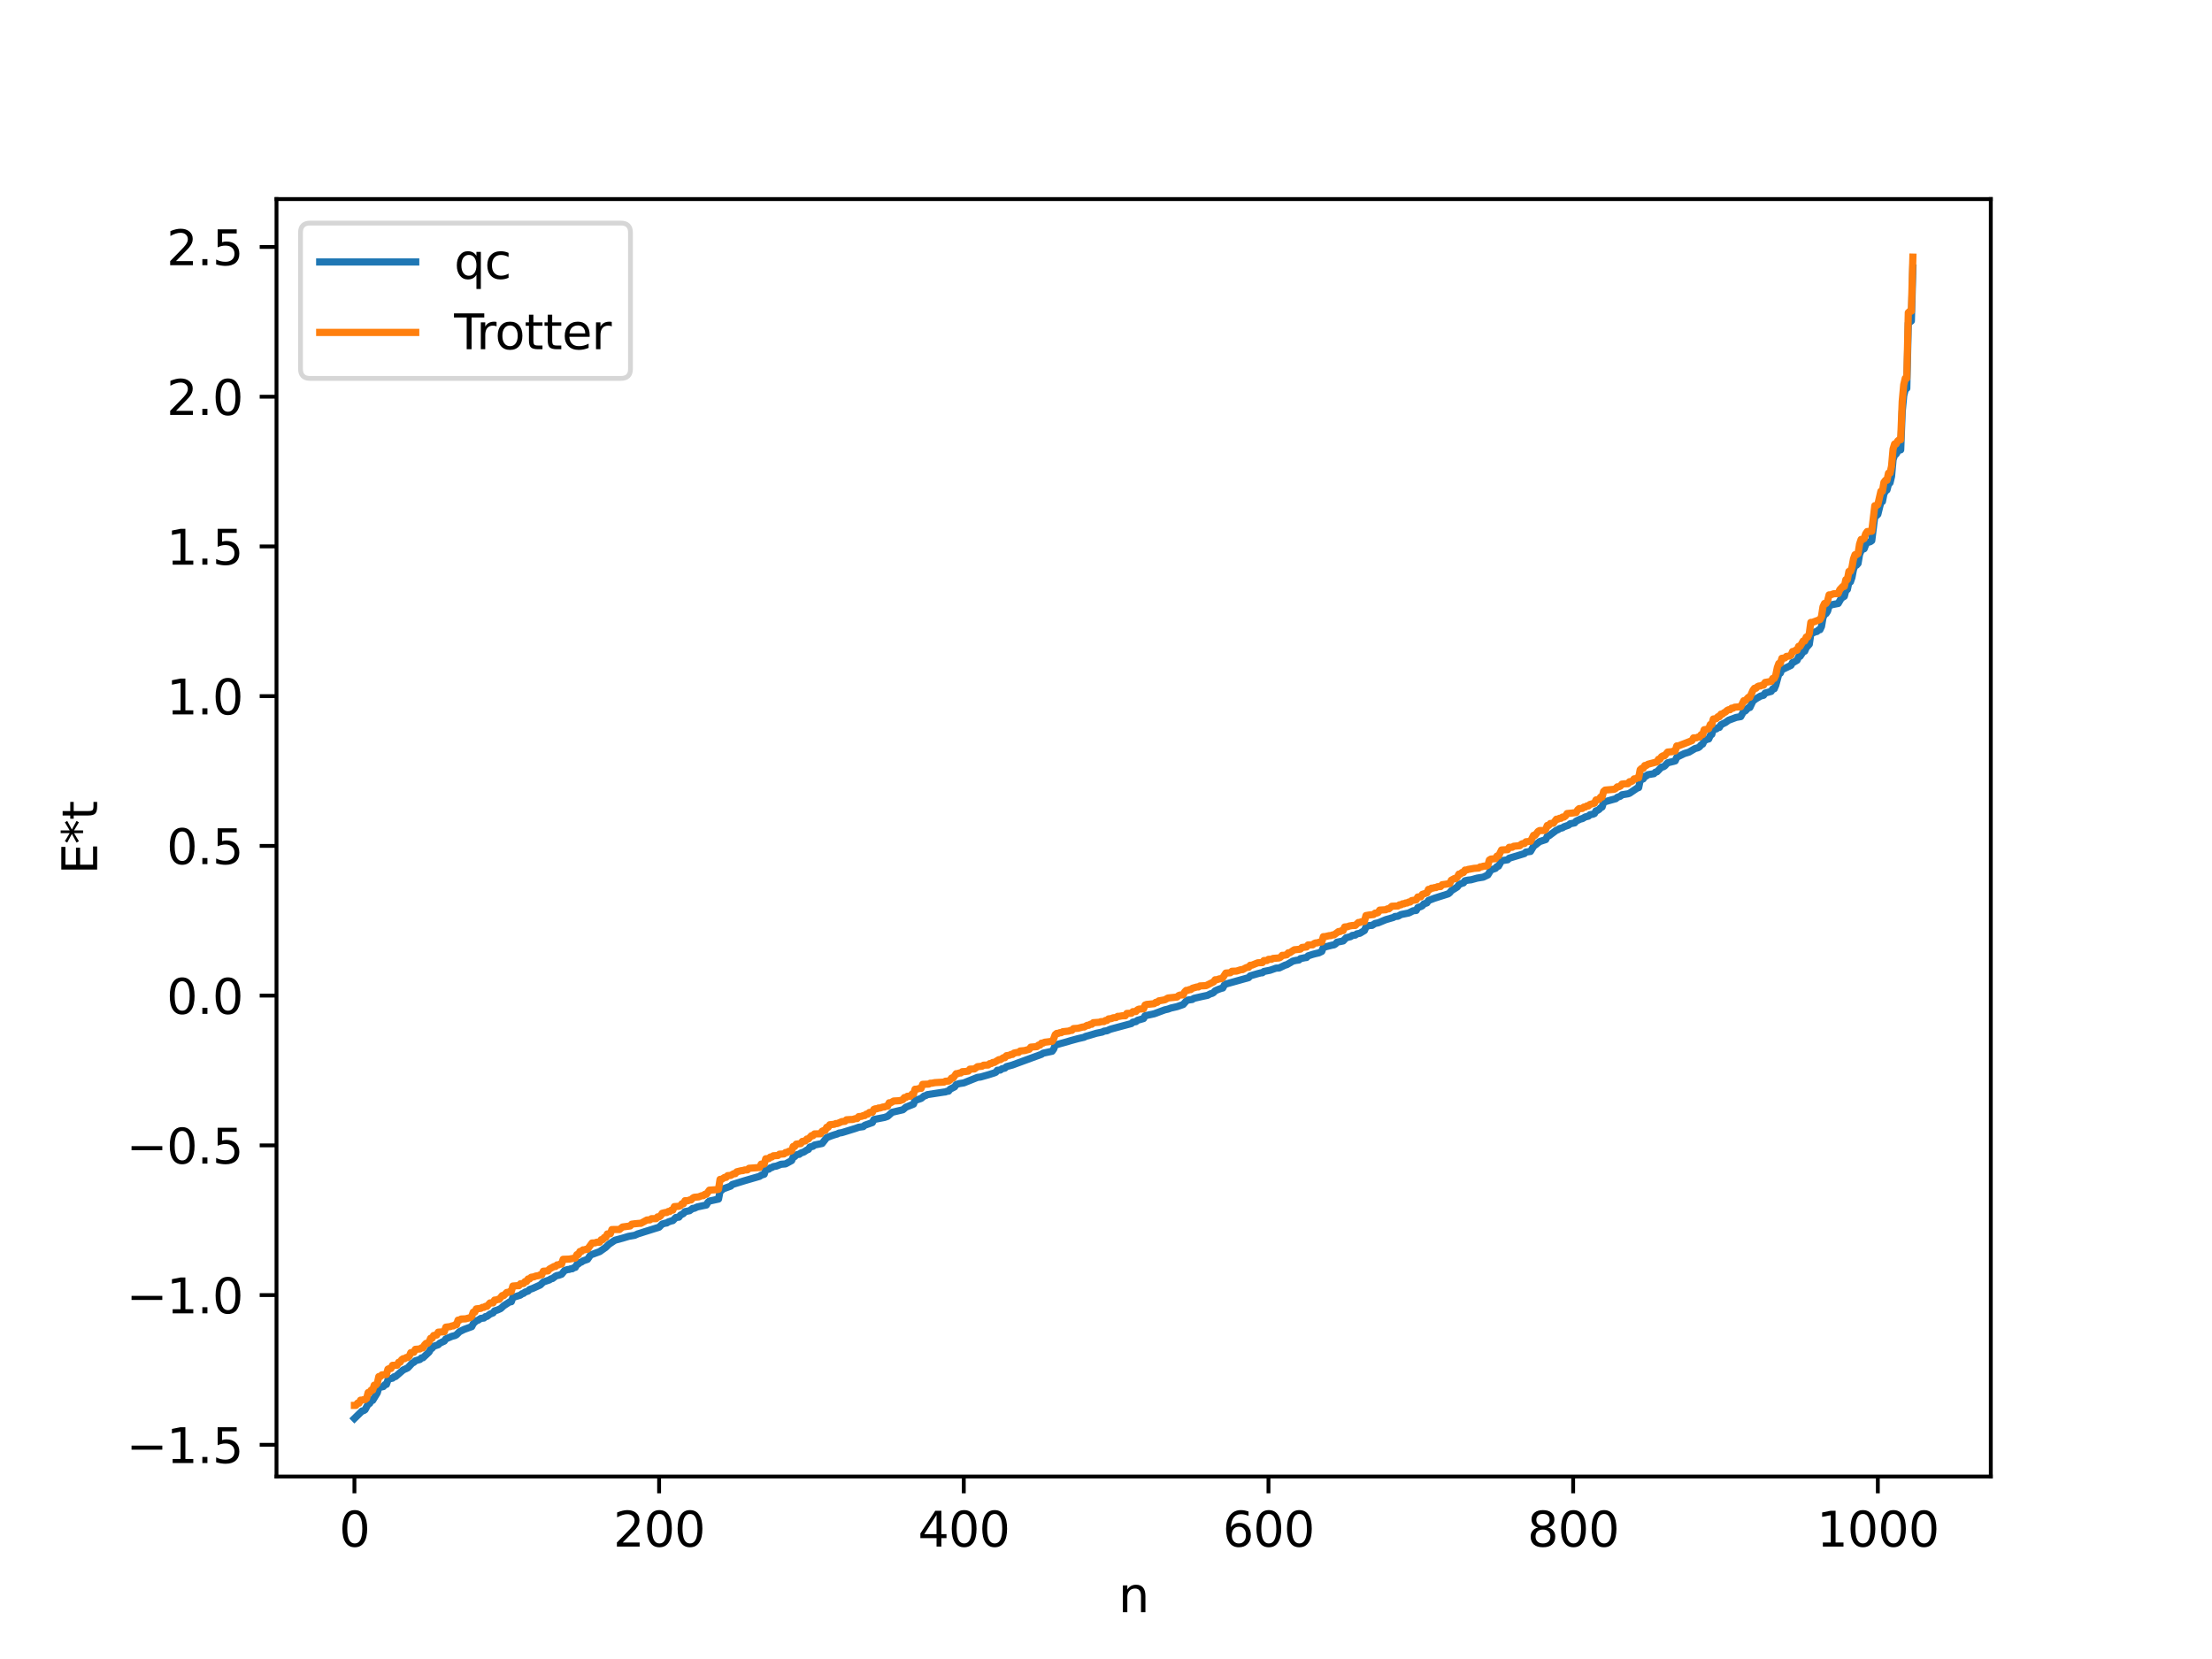 <?xml version="1.0" encoding="utf-8" standalone="no"?>
<!DOCTYPE svg PUBLIC "-//W3C//DTD SVG 1.1//EN"
  "http://www.w3.org/Graphics/SVG/1.1/DTD/svg11.dtd">
<svg xmlns:xlink="http://www.w3.org/1999/xlink" width="460.8pt" height="345.6pt" viewBox="0 0 460.8 345.6" xmlns="http://www.w3.org/2000/svg" version="1.1">
 <defs>
  <style type="text/css">*{stroke-linejoin: round; stroke-linecap: butt}</style>
 </defs>
 <g id="figure_1">
  <g id="patch_1">
   <path d="M 0 345.6 
L 460.8 345.6 
L 460.8 0 
L 0 0 
z
" style="fill: #ffffff"/>
  </g>
  <g id="axes_1">
   <g id="patch_2">
    <path d="M 57.6 307.584 
L 414.72 307.584 
L 414.72 41.472 
L 57.6 41.472 
z
" style="fill: #ffffff"/>
   </g>
   <g id="matplotlib.axis_1">
    <g id="xtick_1">
     <g id="line2d_1">
      <defs>
       <path id="m5a723e5653" d="M 0 0 
L 0 3.5 
" style="stroke: #000000; stroke-width: 0.8"/>
      </defs>
      <g>
       <use xlink:href="#m5a723e5653" x="73.833" y="307.584" style="stroke: #000000; stroke-width: 0.8"/>
      </g>
     </g>
     <g id="text_1">
      <!-- 0 -->
      <g transform="translate(70.651 322.182) scale(0.1 -0.1)">
       <defs>
        <path id="DejaVuSans-30" d="M 2034 4250 
Q 1547 4250 1301 3770 
Q 1056 3291 1056 2328 
Q 1056 1369 1301 889 
Q 1547 409 2034 409 
Q 2525 409 2770 889 
Q 3016 1369 3016 2328 
Q 3016 3291 2770 3770 
Q 2525 4250 2034 4250 
z
M 2034 4750 
Q 2819 4750 3233 4129 
Q 3647 3509 3647 2328 
Q 3647 1150 3233 529 
Q 2819 -91 2034 -91 
Q 1250 -91 836 529 
Q 422 1150 422 2328 
Q 422 3509 836 4129 
Q 1250 4750 2034 4750 
z
" transform="scale(0.016)"/>
       </defs>
       <use xlink:href="#DejaVuSans-30"/>
      </g>
     </g>
    </g>
    <g id="xtick_2">
     <g id="line2d_2">
      <g>
       <use xlink:href="#m5a723e5653" x="137.304" y="307.584" style="stroke: #000000; stroke-width: 0.8"/>
      </g>
     </g>
     <g id="text_2">
      <!-- 200 -->
      <g transform="translate(127.76 322.182) scale(0.1 -0.1)">
       <defs>
        <path id="DejaVuSans-32" d="M 1228 531 
L 3431 531 
L 3431 0 
L 469 0 
L 469 531 
Q 828 903 1448 1529 
Q 2069 2156 2228 2338 
Q 2531 2678 2651 2914 
Q 2772 3150 2772 3378 
Q 2772 3750 2511 3984 
Q 2250 4219 1831 4219 
Q 1534 4219 1204 4116 
Q 875 4013 500 3803 
L 500 4441 
Q 881 4594 1212 4672 
Q 1544 4750 1819 4750 
Q 2544 4750 2975 4387 
Q 3406 4025 3406 3419 
Q 3406 3131 3298 2873 
Q 3191 2616 2906 2266 
Q 2828 2175 2409 1742 
Q 1991 1309 1228 531 
z
" transform="scale(0.016)"/>
       </defs>
       <use xlink:href="#DejaVuSans-32"/>
       <use xlink:href="#DejaVuSans-30" x="63.623"/>
       <use xlink:href="#DejaVuSans-30" x="127.246"/>
      </g>
     </g>
    </g>
    <g id="xtick_3">
     <g id="line2d_3">
      <g>
       <use xlink:href="#m5a723e5653" x="200.775" y="307.584" style="stroke: #000000; stroke-width: 0.8"/>
      </g>
     </g>
     <g id="text_3">
      <!-- 400 -->
      <g transform="translate(191.231 322.182) scale(0.1 -0.1)">
       <defs>
        <path id="DejaVuSans-34" d="M 2419 4116 
L 825 1625 
L 2419 1625 
L 2419 4116 
z
M 2253 4666 
L 3047 4666 
L 3047 1625 
L 3713 1625 
L 3713 1100 
L 3047 1100 
L 3047 0 
L 2419 0 
L 2419 1100 
L 313 1100 
L 313 1709 
L 2253 4666 
z
" transform="scale(0.016)"/>
       </defs>
       <use xlink:href="#DejaVuSans-34"/>
       <use xlink:href="#DejaVuSans-30" x="63.623"/>
       <use xlink:href="#DejaVuSans-30" x="127.246"/>
      </g>
     </g>
    </g>
    <g id="xtick_4">
     <g id="line2d_4">
      <g>
       <use xlink:href="#m5a723e5653" x="264.246" y="307.584" style="stroke: #000000; stroke-width: 0.8"/>
      </g>
     </g>
     <g id="text_4">
      <!-- 600 -->
      <g transform="translate(254.702 322.182) scale(0.1 -0.1)">
       <defs>
        <path id="DejaVuSans-36" d="M 2113 2584 
Q 1688 2584 1439 2293 
Q 1191 2003 1191 1497 
Q 1191 994 1439 701 
Q 1688 409 2113 409 
Q 2538 409 2786 701 
Q 3034 994 3034 1497 
Q 3034 2003 2786 2293 
Q 2538 2584 2113 2584 
z
M 3366 4563 
L 3366 3988 
Q 3128 4100 2886 4159 
Q 2644 4219 2406 4219 
Q 1781 4219 1451 3797 
Q 1122 3375 1075 2522 
Q 1259 2794 1537 2939 
Q 1816 3084 2150 3084 
Q 2853 3084 3261 2657 
Q 3669 2231 3669 1497 
Q 3669 778 3244 343 
Q 2819 -91 2113 -91 
Q 1303 -91 875 529 
Q 447 1150 447 2328 
Q 447 3434 972 4092 
Q 1497 4750 2381 4750 
Q 2619 4750 2861 4703 
Q 3103 4656 3366 4563 
z
" transform="scale(0.016)"/>
       </defs>
       <use xlink:href="#DejaVuSans-36"/>
       <use xlink:href="#DejaVuSans-30" x="63.623"/>
       <use xlink:href="#DejaVuSans-30" x="127.246"/>
      </g>
     </g>
    </g>
    <g id="xtick_5">
     <g id="line2d_5">
      <g>
       <use xlink:href="#m5a723e5653" x="327.717" y="307.584" style="stroke: #000000; stroke-width: 0.8"/>
      </g>
     </g>
     <g id="text_5">
      <!-- 800 -->
      <g transform="translate(318.173 322.182) scale(0.1 -0.1)">
       <defs>
        <path id="DejaVuSans-38" d="M 2034 2216 
Q 1584 2216 1326 1975 
Q 1069 1734 1069 1313 
Q 1069 891 1326 650 
Q 1584 409 2034 409 
Q 2484 409 2743 651 
Q 3003 894 3003 1313 
Q 3003 1734 2745 1975 
Q 2488 2216 2034 2216 
z
M 1403 2484 
Q 997 2584 770 2862 
Q 544 3141 544 3541 
Q 544 4100 942 4425 
Q 1341 4750 2034 4750 
Q 2731 4750 3128 4425 
Q 3525 4100 3525 3541 
Q 3525 3141 3298 2862 
Q 3072 2584 2669 2484 
Q 3125 2378 3379 2068 
Q 3634 1759 3634 1313 
Q 3634 634 3220 271 
Q 2806 -91 2034 -91 
Q 1263 -91 848 271 
Q 434 634 434 1313 
Q 434 1759 690 2068 
Q 947 2378 1403 2484 
z
M 1172 3481 
Q 1172 3119 1398 2916 
Q 1625 2713 2034 2713 
Q 2441 2713 2670 2916 
Q 2900 3119 2900 3481 
Q 2900 3844 2670 4047 
Q 2441 4250 2034 4250 
Q 1625 4250 1398 4047 
Q 1172 3844 1172 3481 
z
" transform="scale(0.016)"/>
       </defs>
       <use xlink:href="#DejaVuSans-38"/>
       <use xlink:href="#DejaVuSans-30" x="63.623"/>
       <use xlink:href="#DejaVuSans-30" x="127.246"/>
      </g>
     </g>
    </g>
    <g id="xtick_6">
     <g id="line2d_6">
      <g>
       <use xlink:href="#m5a723e5653" x="391.188" y="307.584" style="stroke: #000000; stroke-width: 0.8"/>
      </g>
     </g>
     <g id="text_6">
      <!-- 1000 -->
      <g transform="translate(378.463 322.182) scale(0.1 -0.1)">
       <defs>
        <path id="DejaVuSans-31" d="M 794 531 
L 1825 531 
L 1825 4091 
L 703 3866 
L 703 4441 
L 1819 4666 
L 2450 4666 
L 2450 531 
L 3481 531 
L 3481 0 
L 794 0 
L 794 531 
z
" transform="scale(0.016)"/>
       </defs>
       <use xlink:href="#DejaVuSans-31"/>
       <use xlink:href="#DejaVuSans-30" x="63.623"/>
       <use xlink:href="#DejaVuSans-30" x="127.246"/>
       <use xlink:href="#DejaVuSans-30" x="190.869"/>
      </g>
     </g>
    </g>
    <g id="text_7">
     <!-- n -->
     <g transform="translate(232.991 335.861) scale(0.1 -0.1)">
      <defs>
       <path id="DejaVuSans-6e" d="M 3513 2113 
L 3513 0 
L 2938 0 
L 2938 2094 
Q 2938 2591 2744 2837 
Q 2550 3084 2163 3084 
Q 1697 3084 1428 2787 
Q 1159 2491 1159 1978 
L 1159 0 
L 581 0 
L 581 3500 
L 1159 3500 
L 1159 2956 
Q 1366 3272 1645 3428 
Q 1925 3584 2291 3584 
Q 2894 3584 3203 3211 
Q 3513 2838 3513 2113 
z
" transform="scale(0.016)"/>
      </defs>
      <use xlink:href="#DejaVuSans-6e"/>
     </g>
    </g>
   </g>
   <g id="matplotlib.axis_2">
    <g id="ytick_1">
     <g id="line2d_7">
      <defs>
       <path id="med5fe62a97" d="M 0 0 
L -3.5 0 
" style="stroke: #000000; stroke-width: 0.8"/>
      </defs>
      <g>
       <use xlink:href="#med5fe62a97" x="57.6" y="300.98" style="stroke: #000000; stroke-width: 0.8"/>
      </g>
     </g>
     <g id="text_8">
      <!-- −1.5 -->
      <g transform="translate(26.317 304.78) scale(0.1 -0.1)">
       <defs>
        <path id="DejaVuSans-2212" d="M 678 2272 
L 4684 2272 
L 4684 1741 
L 678 1741 
L 678 2272 
z
" transform="scale(0.016)"/>
        <path id="DejaVuSans-2e" d="M 684 794 
L 1344 794 
L 1344 0 
L 684 0 
L 684 794 
z
" transform="scale(0.016)"/>
        <path id="DejaVuSans-35" d="M 691 4666 
L 3169 4666 
L 3169 4134 
L 1269 4134 
L 1269 2991 
Q 1406 3038 1543 3061 
Q 1681 3084 1819 3084 
Q 2600 3084 3056 2656 
Q 3513 2228 3513 1497 
Q 3513 744 3044 326 
Q 2575 -91 1722 -91 
Q 1428 -91 1123 -41 
Q 819 9 494 109 
L 494 744 
Q 775 591 1075 516 
Q 1375 441 1709 441 
Q 2250 441 2565 725 
Q 2881 1009 2881 1497 
Q 2881 1984 2565 2268 
Q 2250 2553 1709 2553 
Q 1456 2553 1204 2497 
Q 953 2441 691 2322 
L 691 4666 
z
" transform="scale(0.016)"/>
       </defs>
       <use xlink:href="#DejaVuSans-2212"/>
       <use xlink:href="#DejaVuSans-31" x="83.789"/>
       <use xlink:href="#DejaVuSans-2e" x="147.412"/>
       <use xlink:href="#DejaVuSans-35" x="179.199"/>
      </g>
     </g>
    </g>
    <g id="ytick_2">
     <g id="line2d_8">
      <g>
       <use xlink:href="#med5fe62a97" x="57.6" y="269.789" style="stroke: #000000; stroke-width: 0.8"/>
      </g>
     </g>
     <g id="text_9">
      <!-- −1.0 -->
      <g transform="translate(26.317 273.588) scale(0.1 -0.1)">
       <use xlink:href="#DejaVuSans-2212"/>
       <use xlink:href="#DejaVuSans-31" x="83.789"/>
       <use xlink:href="#DejaVuSans-2e" x="147.412"/>
       <use xlink:href="#DejaVuSans-30" x="179.199"/>
      </g>
     </g>
    </g>
    <g id="ytick_3">
     <g id="line2d_9">
      <g>
       <use xlink:href="#med5fe62a97" x="57.6" y="238.597" style="stroke: #000000; stroke-width: 0.8"/>
      </g>
     </g>
     <g id="text_10">
      <!-- −0.5 -->
      <g transform="translate(26.317 242.396) scale(0.1 -0.1)">
       <use xlink:href="#DejaVuSans-2212"/>
       <use xlink:href="#DejaVuSans-30" x="83.789"/>
       <use xlink:href="#DejaVuSans-2e" x="147.412"/>
       <use xlink:href="#DejaVuSans-35" x="179.199"/>
      </g>
     </g>
    </g>
    <g id="ytick_4">
     <g id="line2d_10">
      <g>
       <use xlink:href="#med5fe62a97" x="57.6" y="207.405" style="stroke: #000000; stroke-width: 0.8"/>
      </g>
     </g>
     <g id="text_11">
      <!-- 0.0 -->
      <g transform="translate(34.697 211.205) scale(0.1 -0.1)">
       <use xlink:href="#DejaVuSans-30"/>
       <use xlink:href="#DejaVuSans-2e" x="63.623"/>
       <use xlink:href="#DejaVuSans-30" x="95.41"/>
      </g>
     </g>
    </g>
    <g id="ytick_5">
     <g id="line2d_11">
      <g>
       <use xlink:href="#med5fe62a97" x="57.6" y="176.214" style="stroke: #000000; stroke-width: 0.8"/>
      </g>
     </g>
     <g id="text_12">
      <!-- 0.5 -->
      <g transform="translate(34.697 180.013) scale(0.1 -0.1)">
       <use xlink:href="#DejaVuSans-30"/>
       <use xlink:href="#DejaVuSans-2e" x="63.623"/>
       <use xlink:href="#DejaVuSans-35" x="95.41"/>
      </g>
     </g>
    </g>
    <g id="ytick_6">
     <g id="line2d_12">
      <g>
       <use xlink:href="#med5fe62a97" x="57.6" y="145.022" style="stroke: #000000; stroke-width: 0.8"/>
      </g>
     </g>
     <g id="text_13">
      <!-- 1.0 -->
      <g transform="translate(34.697 148.821) scale(0.1 -0.1)">
       <use xlink:href="#DejaVuSans-31"/>
       <use xlink:href="#DejaVuSans-2e" x="63.623"/>
       <use xlink:href="#DejaVuSans-30" x="95.41"/>
      </g>
     </g>
    </g>
    <g id="ytick_7">
     <g id="line2d_13">
      <g>
       <use xlink:href="#med5fe62a97" x="57.6" y="113.83" style="stroke: #000000; stroke-width: 0.8"/>
      </g>
     </g>
     <g id="text_14">
      <!-- 1.5 -->
      <g transform="translate(34.697 117.63) scale(0.1 -0.1)">
       <use xlink:href="#DejaVuSans-31"/>
       <use xlink:href="#DejaVuSans-2e" x="63.623"/>
       <use xlink:href="#DejaVuSans-35" x="95.41"/>
      </g>
     </g>
    </g>
    <g id="ytick_8">
     <g id="line2d_14">
      <g>
       <use xlink:href="#med5fe62a97" x="57.6" y="82.639" style="stroke: #000000; stroke-width: 0.8"/>
      </g>
     </g>
     <g id="text_15">
      <!-- 2.0 -->
      <g transform="translate(34.697 86.438) scale(0.1 -0.1)">
       <use xlink:href="#DejaVuSans-32"/>
       <use xlink:href="#DejaVuSans-2e" x="63.623"/>
       <use xlink:href="#DejaVuSans-30" x="95.41"/>
      </g>
     </g>
    </g>
    <g id="ytick_9">
     <g id="line2d_15">
      <g>
       <use xlink:href="#med5fe62a97" x="57.6" y="51.447" style="stroke: #000000; stroke-width: 0.8"/>
      </g>
     </g>
     <g id="text_16">
      <!-- 2.5 -->
      <g transform="translate(34.697 55.246) scale(0.1 -0.1)">
       <use xlink:href="#DejaVuSans-32"/>
       <use xlink:href="#DejaVuSans-2e" x="63.623"/>
       <use xlink:href="#DejaVuSans-35" x="95.41"/>
      </g>
     </g>
    </g>
    <g id="text_17">
     <!-- E*t -->
     <g transform="translate(20.238 182.148) rotate(-90) scale(0.1 -0.1)">
      <defs>
       <path id="DejaVuSans-45" d="M 628 4666 
L 3578 4666 
L 3578 4134 
L 1259 4134 
L 1259 2753 
L 3481 2753 
L 3481 2222 
L 1259 2222 
L 1259 531 
L 3634 531 
L 3634 0 
L 628 0 
L 628 4666 
z
" transform="scale(0.016)"/>
       <path id="DejaVuSans-2a" d="M 3009 3897 
L 1888 3291 
L 3009 2681 
L 2828 2375 
L 1778 3009 
L 1778 1831 
L 1422 1831 
L 1422 3009 
L 372 2375 
L 191 2681 
L 1313 3291 
L 191 3897 
L 372 4206 
L 1422 3572 
L 1422 4750 
L 1778 4750 
L 1778 3572 
L 2828 4206 
L 3009 3897 
z
" transform="scale(0.016)"/>
       <path id="DejaVuSans-74" d="M 1172 4494 
L 1172 3500 
L 2356 3500 
L 2356 3053 
L 1172 3053 
L 1172 1153 
Q 1172 725 1289 603 
Q 1406 481 1766 481 
L 2356 481 
L 2356 0 
L 1766 0 
Q 1100 0 847 248 
Q 594 497 594 1153 
L 594 3053 
L 172 3053 
L 172 3500 
L 594 3500 
L 594 4494 
L 1172 4494 
z
" transform="scale(0.016)"/>
      </defs>
      <use xlink:href="#DejaVuSans-45"/>
      <use xlink:href="#DejaVuSans-2a" x="63.184"/>
      <use xlink:href="#DejaVuSans-74" x="113.184"/>
     </g>
    </g>
   </g>
   <g id="line2d_16">
    <path d="M 73.833 295.488 
L 75.42 293.937 
L 75.737 293.871 
L 76.054 293.665 
L 76.689 292.501 
L 77.006 292.36 
L 77.324 291.768 
L 77.641 291.721 
L 78.593 290.156 
L 78.91 289.055 
L 79.862 288.841 
L 80.18 288.449 
L 80.497 288.398 
L 80.815 287.482 
L 81.132 287.237 
L 81.767 287.098 
L 82.084 286.815 
L 82.401 286.757 
L 83.988 285.386 
L 84.94 284.952 
L 85.892 283.938 
L 86.21 283.802 
L 86.527 283.478 
L 87.479 283.205 
L 87.796 282.881 
L 88.114 282.845 
L 89.383 281.649 
L 89.7 281.053 
L 90.018 280.863 
L 90.335 280.458 
L 91.287 280.138 
L 91.605 279.809 
L 92.557 279.371 
L 92.874 278.916 
L 94.143 278.379 
L 94.778 278.219 
L 95.096 278.043 
L 95.73 277.411 
L 96.682 276.943 
L 97.952 276.478 
L 98.269 276.366 
L 98.586 275.742 
L 99.221 275.136 
L 99.539 275.05 
L 100.173 274.644 
L 100.808 274.573 
L 101.125 274.273 
L 101.443 274.232 
L 102.077 273.753 
L 102.712 273.505 
L 103.029 273.084 
L 103.664 272.886 
L 104.299 272.595 
L 104.934 272.011 
L 106.203 271.188 
L 106.52 271.171 
L 106.838 270.274 
L 107.79 269.99 
L 108.424 269.784 
L 108.742 269.51 
L 109.059 269.435 
L 109.377 269.167 
L 110.011 268.952 
L 110.329 268.623 
L 110.963 268.405 
L 112.55 267.685 
L 113.185 267.063 
L 114.454 266.631 
L 114.772 266.402 
L 115.089 266.342 
L 115.724 265.863 
L 116.041 265.704 
L 116.358 265.673 
L 116.993 265.446 
L 117.628 264.665 
L 118.262 264.466 
L 118.58 264.447 
L 118.897 264.312 
L 119.215 264.306 
L 119.532 264.089 
L 119.849 264.017 
L 120.167 263.426 
L 120.484 263.308 
L 120.801 262.997 
L 121.119 262.918 
L 121.436 262.679 
L 122.388 262.346 
L 123.023 261.432 
L 124.927 260.732 
L 126.196 259.833 
L 126.831 259.207 
L 128.1 258.363 
L 129.687 257.935 
L 130.957 257.554 
L 132.226 257.334 
L 132.861 257.043 
L 133.496 256.85 
L 134.13 256.641 
L 137.304 255.646 
L 137.939 254.997 
L 138.573 254.81 
L 138.891 254.772 
L 139.208 254.559 
L 139.843 254.345 
L 140.16 254.274 
L 140.795 253.621 
L 141.429 253.557 
L 141.747 253.128 
L 142.381 252.796 
L 142.699 252.4 
L 143.651 252.213 
L 144.286 251.738 
L 144.603 251.726 
L 145.238 251.429 
L 146.507 251.155 
L 147.142 251.033 
L 147.459 250.481 
L 147.777 250.203 
L 149.681 249.785 
L 149.998 248.127 
L 150.315 247.966 
L 150.633 247.671 
L 152.22 247.089 
L 152.537 246.76 
L 155.076 245.973 
L 158.249 245.048 
L 158.567 244.816 
L 159.201 244.616 
L 159.519 243.62 
L 160.153 243.561 
L 160.471 243.286 
L 160.788 243.22 
L 161.105 243.021 
L 161.74 242.921 
L 162.692 242.541 
L 163.644 242.461 
L 164.914 241.765 
L 165.231 241.021 
L 165.548 240.938 
L 165.866 240.626 
L 166.183 240.48 
L 166.5 240.464 
L 166.818 240.206 
L 167.453 239.981 
L 168.087 239.563 
L 168.405 239.45 
L 168.722 238.938 
L 169.357 238.795 
L 169.674 238.534 
L 171.261 238.206 
L 172.213 236.994 
L 173.165 236.622 
L 173.8 236.405 
L 174.434 236.221 
L 174.752 236.05 
L 175.386 235.946 
L 176.973 235.455 
L 178.243 235.063 
L 178.877 234.83 
L 179.829 234.697 
L 180.147 234.412 
L 181.734 233.85 
L 182.051 233.216 
L 184.272 232.776 
L 184.907 232.553 
L 185.859 231.707 
L 188.081 231.185 
L 188.715 230.648 
L 190.302 230.01 
L 190.62 229.165 
L 190.937 229.143 
L 191.572 228.928 
L 191.889 228.82 
L 192.524 228.309 
L 192.841 228.234 
L 193.158 228.036 
L 196.649 227.496 
L 196.967 227.466 
L 197.284 227.322 
L 197.601 227.308 
L 197.919 226.899 
L 198.871 226.411 
L 199.188 225.932 
L 199.823 225.737 
L 200.775 225.585 
L 203.631 224.44 
L 204.266 224.362 
L 205.853 223.911 
L 207.122 223.511 
L 207.439 223.371 
L 207.757 222.96 
L 208.391 222.909 
L 208.709 222.656 
L 209.343 222.51 
L 209.661 222.203 
L 210.93 221.855 
L 211.882 221.498 
L 216.96 219.633 
L 217.277 219.403 
L 219.181 218.994 
L 219.499 218.541 
L 219.816 217.708 
L 221.086 217.349 
L 222.355 216.998 
L 222.99 216.801 
L 224.577 216.365 
L 225.846 216.077 
L 226.163 215.897 
L 226.798 215.729 
L 228.385 215.25 
L 229.654 214.987 
L 229.972 214.808 
L 230.606 214.726 
L 231.241 214.43 
L 231.876 214.253 
L 235.684 213.227 
L 236.001 212.932 
L 236.636 212.826 
L 236.953 212.549 
L 238.223 212.182 
L 238.54 211.602 
L 240.444 211.188 
L 242.666 210.364 
L 243.3 210.223 
L 243.935 209.989 
L 245.205 209.701 
L 246.474 209.259 
L 247.109 208.54 
L 247.426 208.337 
L 248.378 208.209 
L 248.696 207.977 
L 250.6 207.546 
L 251.552 207.348 
L 252.186 207.015 
L 252.504 206.943 
L 252.821 206.756 
L 253.139 206.4 
L 253.773 206.123 
L 254.408 205.893 
L 254.725 205.821 
L 255.043 205.222 
L 255.36 204.995 
L 260.12 203.659 
L 260.438 203.289 
L 262.024 202.828 
L 262.659 202.664 
L 262.977 202.646 
L 263.294 202.375 
L 264.563 202.123 
L 265.833 201.679 
L 266.467 201.653 
L 267.737 201.047 
L 268.054 200.968 
L 269.324 200.222 
L 269.958 200.072 
L 270.593 199.986 
L 270.91 199.699 
L 271.862 199.502 
L 272.18 199.466 
L 272.497 199.126 
L 273.449 198.814 
L 274.084 198.646 
L 274.719 198.504 
L 275.353 198.197 
L 275.671 197.352 
L 277.575 196.875 
L 277.892 196.836 
L 278.21 196.641 
L 278.527 196.279 
L 279.796 196.019 
L 280.431 195.352 
L 281.383 195.113 
L 281.7 194.868 
L 282.335 194.794 
L 282.653 194.546 
L 283.287 194.418 
L 284.239 193.846 
L 284.557 193.085 
L 285.191 192.809 
L 285.826 192.772 
L 286.461 192.373 
L 287.096 192.246 
L 288.682 191.587 
L 290.269 191.122 
L 290.586 190.92 
L 291.221 190.87 
L 291.856 190.517 
L 293.443 190.199 
L 294.395 189.726 
L 295.029 189.66 
L 295.347 189.073 
L 295.981 188.853 
L 296.299 188.692 
L 296.616 188.301 
L 297.251 188.086 
L 297.568 187.598 
L 298.838 187.115 
L 301.694 186.206 
L 302.011 185.961 
L 302.329 185.555 
L 303.598 184.757 
L 303.915 184.281 
L 304.55 184.013 
L 304.867 183.924 
L 305.185 183.478 
L 305.82 183.348 
L 306.454 183.276 
L 307.724 182.927 
L 308.993 182.723 
L 309.945 182.266 
L 310.58 181.228 
L 311.532 180.898 
L 311.849 180.513 
L 312.167 180.438 
L 312.801 179.302 
L 314.071 179.109 
L 314.388 178.784 
L 317.562 177.815 
L 317.879 177.5 
L 318.831 177.369 
L 319.466 176.3 
L 320.735 175.321 
L 322.005 174.899 
L 322.322 174.202 
L 322.639 174.136 
L 324.226 172.956 
L 324.543 172.849 
L 324.861 172.612 
L 325.496 172.445 
L 325.813 172.23 
L 326.765 171.894 
L 327.082 171.613 
L 328.034 171.419 
L 328.352 171.04 
L 329.304 170.6 
L 329.621 170.544 
L 330.256 170.177 
L 330.891 170.023 
L 331.208 169.724 
L 331.843 169.611 
L 332.16 169.471 
L 332.477 168.904 
L 332.795 168.82 
L 333.112 168.619 
L 333.429 168.28 
L 333.747 168.117 
L 334.064 167.104 
L 335.334 166.735 
L 336.603 166.385 
L 336.92 166.091 
L 337.555 165.868 
L 337.872 165.574 
L 339.142 165.362 
L 339.459 165.254 
L 341.046 164.175 
L 341.363 164.08 
L 341.681 162.534 
L 342.315 162.251 
L 342.633 161.706 
L 342.95 161.654 
L 343.267 161.381 
L 344.537 161.175 
L 344.854 160.856 
L 345.172 160.78 
L 345.806 160.13 
L 346.124 159.795 
L 346.441 159.766 
L 346.758 159.591 
L 347.393 158.907 
L 348.662 158.6 
L 348.98 158.508 
L 349.297 157.756 
L 350.884 156.974 
L 351.836 156.687 
L 353.105 155.938 
L 353.74 155.763 
L 354.058 155.559 
L 354.375 155.166 
L 354.692 155.011 
L 355.01 154.317 
L 355.644 154.004 
L 355.962 153.939 
L 356.279 153.204 
L 356.596 152.996 
L 356.914 151.914 
L 357.548 151.843 
L 357.866 151.582 
L 358.183 151.534 
L 358.5 150.979 
L 359.453 150.506 
L 360.087 150.044 
L 361.674 149.452 
L 362.626 149.282 
L 363.261 148.127 
L 363.578 148.101 
L 364.213 147.428 
L 364.53 147.387 
L 365.165 146.04 
L 365.8 145.56 
L 366.752 145.005 
L 367.386 144.84 
L 367.704 144.383 
L 368.973 144.028 
L 369.291 143.508 
L 369.608 143.485 
L 369.925 142.75 
L 370.56 140.398 
L 370.877 140.234 
L 371.195 139.431 
L 371.512 139.373 
L 373.099 138.605 
L 373.416 138.015 
L 373.734 137.911 
L 374.368 137.545 
L 374.686 136.823 
L 375.003 136.717 
L 375.638 135.76 
L 375.955 135.657 
L 376.272 134.917 
L 376.907 134.215 
L 377.224 132.044 
L 378.177 131.618 
L 378.494 131.554 
L 378.811 131.244 
L 379.129 131.18 
L 379.446 130.509 
L 379.763 128.661 
L 380.081 128.008 
L 380.398 127.821 
L 380.715 127.335 
L 381.033 126.218 
L 381.667 125.958 
L 382.937 125.71 
L 383.572 124.62 
L 384.206 124.218 
L 384.524 122.98 
L 384.841 122.795 
L 385.158 121.255 
L 385.476 121.217 
L 385.793 120.293 
L 386.11 118.64 
L 386.428 117.799 
L 386.745 117.734 
L 387.062 117.382 
L 387.38 115.5 
L 387.697 114.728 
L 388.015 114.432 
L 388.332 114.319 
L 388.649 113.491 
L 388.967 113.033 
L 389.601 112.851 
L 389.919 112.629 
L 390.553 107.57 
L 390.871 107.461 
L 391.188 107.141 
L 391.823 104.587 
L 392.14 104.484 
L 392.458 102.877 
L 392.775 102.304 
L 393.092 102.062 
L 393.41 100.837 
L 393.727 100.567 
L 394.044 99.223 
L 394.362 95.752 
L 394.679 94.821 
L 394.996 94.597 
L 395.314 94.048 
L 395.631 93.747 
L 395.948 93.713 
L 396.266 85.74 
L 396.583 82.401 
L 396.9 81.141 
L 397.218 80.908 
L 397.535 67.323 
L 398.17 66.861 
L 398.487 55.822 
L 398.487 55.822 
" clip-path="url(#pe712865630)" style="fill: none; stroke: #1f77b4; stroke-width: 1.5; stroke-linecap: square"/>
   </g>
   <g id="line2d_17">
    <path d="M 73.833 292.773 
L 74.15 292.773 
L 74.467 292.312 
L 74.785 292.312 
L 75.102 291.681 
L 75.42 291.681 
L 75.737 291.562 
L 76.054 291.562 
L 76.372 291.316 
L 76.689 290.09 
L 77.006 290.09 
L 77.324 289.581 
L 77.641 289.581 
L 77.958 288.562 
L 78.276 288.562 
L 78.593 288.197 
L 78.91 286.769 
L 79.228 286.769 
L 79.545 286.411 
L 80.497 286.334 
L 80.815 285.221 
L 81.132 285.084 
L 81.449 285.084 
L 81.767 284.423 
L 82.719 284.407 
L 83.036 283.789 
L 83.353 283.789 
L 83.671 283.252 
L 83.988 283.036 
L 84.305 283.036 
L 84.623 282.796 
L 84.94 282.796 
L 85.258 282.517 
L 85.575 281.783 
L 86.21 281.701 
L 86.527 281.091 
L 87.479 281.014 
L 87.796 280.787 
L 88.114 280.787 
L 88.431 280.192 
L 88.748 279.851 
L 89.066 279.851 
L 89.383 279.529 
L 89.7 278.791 
L 90.018 278.791 
L 90.335 278.204 
L 90.97 278.111 
L 91.287 277.517 
L 92.557 277.424 
L 92.874 276.473 
L 93.826 276.353 
L 94.143 276.209 
L 94.461 276.209 
L 94.778 275.981 
L 95.096 275.981 
L 95.413 275.01 
L 95.73 275.01 
L 96.048 274.78 
L 97 274.736 
L 97.952 274.488 
L 98.269 274.225 
L 98.586 273.341 
L 98.904 273.341 
L 99.221 272.663 
L 100.173 272.552 
L 100.491 272.347 
L 100.808 272.347 
L 101.125 272.139 
L 101.443 272.139 
L 102.077 271.423 
L 102.712 271.412 
L 103.029 270.831 
L 103.347 270.831 
L 103.664 270.686 
L 103.981 270.686 
L 104.616 269.894 
L 104.934 269.894 
L 105.568 269.238 
L 105.886 269.238 
L 106.203 269.035 
L 106.52 269.035 
L 106.838 267.905 
L 107.79 267.832 
L 108.107 267.832 
L 108.424 267.431 
L 109.059 267.379 
L 109.377 266.966 
L 109.694 266.966 
L 110.011 266.43 
L 110.329 266.43 
L 110.646 266.079 
L 111.281 265.974 
L 111.598 265.826 
L 112.233 265.728 
L 112.55 265.553 
L 112.867 265.553 
L 113.185 264.817 
L 114.137 264.759 
L 114.454 264.364 
L 115.406 263.837 
L 115.724 263.837 
L 116.041 263.499 
L 116.358 263.499 
L 116.676 263.324 
L 116.993 263.324 
L 117.31 262.337 
L 118.58 262.297 
L 119.849 262.066 
L 120.167 261.363 
L 120.484 261.363 
L 120.801 260.706 
L 121.119 260.706 
L 121.436 260.373 
L 121.753 260.373 
L 122.071 260.247 
L 122.388 260.247 
L 123.34 258.933 
L 123.975 258.92 
L 124.292 258.774 
L 124.927 258.767 
L 125.244 258.253 
L 125.562 258.253 
L 125.879 257.789 
L 126.196 257.789 
L 126.514 257.056 
L 127.148 257.01 
L 127.466 256.14 
L 129.053 256.126 
L 129.687 255.605 
L 131.274 255.393 
L 131.591 255.025 
L 132.226 254.934 
L 133.178 254.844 
L 133.496 254.844 
L 134.765 254.147 
L 135.4 254.122 
L 135.717 253.872 
L 136.669 253.868 
L 136.986 253.495 
L 137.304 253.495 
L 137.621 253.276 
L 137.939 252.755 
L 138.573 252.594 
L 138.891 252.594 
L 139.208 252.372 
L 139.525 252.372 
L 139.843 252.097 
L 140.16 252.097 
L 140.477 251.358 
L 141.429 251.297 
L 141.747 251.15 
L 142.064 250.76 
L 142.381 250.76 
L 142.699 250.129 
L 143.334 250.128 
L 143.651 249.972 
L 143.968 249.972 
L 144.286 249.609 
L 144.603 249.421 
L 145.555 249.333 
L 146.19 249.08 
L 146.507 249.08 
L 146.824 248.799 
L 147.142 248.799 
L 147.777 247.929 
L 149.363 247.824 
L 149.681 247.752 
L 149.998 245.689 
L 150.315 245.689 
L 150.95 245.272 
L 151.267 245.272 
L 151.585 244.906 
L 152.22 244.86 
L 152.854 244.496 
L 153.172 244.496 
L 153.489 244.104 
L 154.441 243.872 
L 154.758 243.872 
L 155.076 243.728 
L 155.71 243.707 
L 156.028 243.376 
L 158.249 243.209 
L 158.567 242.506 
L 159.201 242.496 
L 159.519 241.387 
L 160.153 241.356 
L 160.471 241.028 
L 160.788 241.024 
L 161.105 240.767 
L 162.058 240.717 
L 162.375 240.437 
L 163.327 240.382 
L 163.644 240.088 
L 163.962 240.088 
L 164.279 239.856 
L 164.596 239.856 
L 164.914 239.707 
L 165.231 238.832 
L 165.548 238.832 
L 165.866 238.345 
L 166.5 238.266 
L 166.818 238.238 
L 167.135 237.78 
L 167.77 237.677 
L 168.087 237.275 
L 168.405 237.275 
L 169.039 236.581 
L 169.357 236.581 
L 169.674 236.215 
L 170.943 236.185 
L 171.261 235.661 
L 171.578 235.511 
L 171.896 235.511 
L 172.213 234.83 
L 172.53 234.83 
L 172.848 234.307 
L 173.8 234.208 
L 174.117 234.057 
L 174.434 234.057 
L 175.386 233.648 
L 176.021 233.592 
L 176.339 233.271 
L 177.291 233.211 
L 177.608 233.211 
L 178.243 233.018 
L 178.56 233.018 
L 178.877 232.614 
L 179.512 232.553 
L 179.829 232.392 
L 180.147 232.392 
L 180.464 232.096 
L 180.781 232.096 
L 181.099 231.745 
L 181.734 231.719 
L 182.051 231.097 
L 182.368 230.975 
L 182.686 230.975 
L 183.003 230.82 
L 183.32 230.82 
L 183.955 230.602 
L 184.272 230.602 
L 184.59 230.441 
L 184.907 230.441 
L 185.224 229.732 
L 185.542 229.732 
L 186.177 229.362 
L 187.446 229.291 
L 188.081 229.074 
L 188.398 228.642 
L 188.715 228.642 
L 189.033 228.371 
L 189.667 228.361 
L 189.985 227.928 
L 190.302 227.928 
L 190.62 226.905 
L 190.937 226.905 
L 191.572 226.73 
L 191.889 226.73 
L 192.206 225.888 
L 193.476 225.84 
L 193.793 225.654 
L 194.11 225.654 
L 194.745 225.53 
L 196.649 225.421 
L 196.967 225.236 
L 197.601 225.209 
L 197.919 224.984 
L 198.236 224.573 
L 198.553 224.573 
L 199.188 223.67 
L 199.505 223.67 
L 199.823 223.523 
L 200.14 223.523 
L 200.458 223.253 
L 201.092 223.218 
L 201.727 223.128 
L 202.044 222.724 
L 202.996 222.678 
L 203.631 222.21 
L 204.583 222.113 
L 204.9 221.894 
L 205.853 221.865 
L 206.17 221.573 
L 206.487 221.573 
L 206.805 221.333 
L 207.122 221.333 
L 208.074 220.751 
L 208.391 220.751 
L 209.026 220.337 
L 209.343 220.337 
L 209.661 219.92 
L 210.296 219.829 
L 210.613 219.655 
L 210.93 219.655 
L 211.248 219.371 
L 211.882 219.245 
L 212.2 219.245 
L 212.517 218.942 
L 213.469 218.851 
L 214.421 218.582 
L 214.739 218.134 
L 216.008 218.032 
L 216.325 217.721 
L 216.643 217.721 
L 216.96 217.307 
L 217.277 217.307 
L 217.595 217.121 
L 219.181 216.929 
L 219.499 216.399 
L 219.816 215.537 
L 220.134 215.279 
L 220.451 215.279 
L 220.768 215.126 
L 221.086 215.126 
L 221.403 214.923 
L 222.672 214.788 
L 222.99 214.645 
L 223.307 214.645 
L 223.624 214.272 
L 224.577 214.21 
L 225.529 213.95 
L 225.846 213.95 
L 226.481 213.592 
L 226.798 213.592 
L 227.115 213.378 
L 227.433 213.378 
L 227.75 213.047 
L 229.02 212.957 
L 229.337 212.828 
L 229.972 212.816 
L 230.289 212.583 
L 230.606 212.583 
L 230.924 212.26 
L 231.558 212.186 
L 231.876 212.024 
L 232.51 211.973 
L 232.828 211.726 
L 233.145 211.726 
L 233.78 211.61 
L 234.415 211.598 
L 234.732 211.116 
L 235.684 211.083 
L 236.001 210.741 
L 236.636 210.718 
L 236.953 210.357 
L 237.271 210.216 
L 238.223 210.158 
L 238.54 209.366 
L 238.858 209.246 
L 239.81 209.15 
L 240.444 209.083 
L 240.762 208.808 
L 241.079 208.808 
L 241.396 208.501 
L 242.666 208.278 
L 243.3 207.905 
L 245.205 207.703 
L 245.522 207.4 
L 245.839 207.281 
L 246.474 207.257 
L 246.791 206.625 
L 247.109 206.312 
L 247.426 206.312 
L 247.743 206.153 
L 248.061 206.153 
L 248.378 205.879 
L 249.33 205.607 
L 249.648 205.607 
L 249.965 205.391 
L 251.234 205.328 
L 252.821 204.545 
L 253.139 204.103 
L 253.456 204.103 
L 254.091 203.894 
L 254.408 203.894 
L 254.725 203.678 
L 255.36 202.71 
L 256.312 202.638 
L 256.629 202.334 
L 257.581 202.296 
L 258.534 201.994 
L 258.851 201.994 
L 259.486 201.643 
L 259.803 201.513 
L 260.12 201.513 
L 260.438 201.08 
L 260.755 201.08 
L 262.024 200.567 
L 262.977 200.525 
L 263.294 200.102 
L 263.929 200.1 
L 264.246 199.846 
L 264.881 199.84 
L 265.198 199.656 
L 266.467 199.558 
L 266.785 199.391 
L 267.102 199.013 
L 267.42 199.013 
L 268.054 198.9 
L 268.372 198.483 
L 268.689 198.483 
L 269.324 198.05 
L 269.641 197.855 
L 270.593 197.768 
L 270.91 197.718 
L 271.228 197.372 
L 272.18 197.272 
L 272.497 196.847 
L 273.449 196.829 
L 273.767 196.544 
L 274.084 196.424 
L 274.401 196.424 
L 274.719 196.304 
L 275.353 196.223 
L 275.671 195.127 
L 275.988 195.127 
L 276.94 194.907 
L 277.258 194.907 
L 277.575 194.758 
L 277.892 194.758 
L 278.844 194.062 
L 279.162 194.062 
L 279.479 193.871 
L 279.796 193.871 
L 280.114 193.109 
L 280.748 193.051 
L 281.066 192.912 
L 281.7 192.802 
L 282.335 192.781 
L 282.97 192.175 
L 283.287 192.175 
L 283.605 192.01 
L 284.239 191.946 
L 284.557 190.726 
L 285.191 190.619 
L 286.143 190.512 
L 286.461 190.219 
L 286.778 190.219 
L 287.096 190.088 
L 287.413 189.592 
L 288.682 189.52 
L 289 189.334 
L 289.317 189.334 
L 289.952 188.789 
L 291.221 188.733 
L 291.539 188.491 
L 291.856 188.491 
L 292.173 188.278 
L 292.491 188.278 
L 292.808 188.111 
L 293.125 188.111 
L 293.443 187.918 
L 293.76 187.918 
L 294.077 187.612 
L 295.029 187.45 
L 295.347 186.859 
L 295.981 186.832 
L 296.299 186.31 
L 297.251 186.005 
L 297.568 185.276 
L 297.886 185.276 
L 298.203 185.018 
L 298.52 185.018 
L 298.838 184.896 
L 299.155 184.896 
L 299.472 184.715 
L 300.107 184.689 
L 300.424 184.303 
L 301.059 184.215 
L 302.011 184.063 
L 302.329 183.366 
L 302.963 183.021 
L 303.281 183.021 
L 303.598 182.698 
L 303.915 182.089 
L 304.233 182.089 
L 304.55 181.762 
L 304.867 181.762 
L 305.185 181.25 
L 305.502 181.25 
L 305.82 181.119 
L 306.454 181.009 
L 307.089 180.892 
L 308.041 180.829 
L 308.358 180.58 
L 308.676 180.58 
L 308.993 180.436 
L 309.628 180.417 
L 309.945 180.247 
L 310.262 179.161 
L 310.58 178.963 
L 311.532 178.873 
L 311.849 178.33 
L 312.167 178.33 
L 312.801 177.063 
L 314.071 177.001 
L 314.388 176.51 
L 315.023 176.5 
L 315.34 176.29 
L 316.61 176.172 
L 316.927 175.849 
L 317.244 175.728 
L 317.562 175.728 
L 317.879 175.356 
L 318.831 175.266 
L 319.466 174.013 
L 319.783 174.013 
L 320.418 173.19 
L 320.735 173.021 
L 321.687 173.006 
L 322.005 172.761 
L 322.322 171.959 
L 322.639 171.959 
L 322.957 171.556 
L 323.591 171.488 
L 324.226 170.654 
L 324.543 170.654 
L 324.861 170.467 
L 325.178 170.467 
L 325.496 170.208 
L 325.813 170.208 
L 326.13 169.98 
L 326.448 169.477 
L 327.4 169.385 
L 328.352 169.256 
L 328.669 168.695 
L 328.986 168.441 
L 329.621 168.419 
L 329.939 168.129 
L 330.256 168.129 
L 330.573 167.893 
L 330.891 167.893 
L 331.208 167.582 
L 332.16 167.314 
L 332.477 166.635 
L 333.112 166.539 
L 333.429 166.043 
L 333.747 166.043 
L 334.064 164.87 
L 334.381 164.591 
L 336.286 164.423 
L 336.603 164.236 
L 336.92 163.905 
L 337.238 163.905 
L 337.555 163.756 
L 337.872 163.348 
L 338.507 163.276 
L 339.142 163.263 
L 339.459 162.842 
L 339.777 162.842 
L 340.094 162.67 
L 340.411 162.251 
L 340.729 162.251 
L 341.046 162.04 
L 341.363 162.04 
L 341.681 160.348 
L 341.998 160.065 
L 342.315 160.065 
L 342.633 159.47 
L 342.95 159.47 
L 343.267 159.217 
L 345.172 158.714 
L 345.489 158.167 
L 345.806 158.167 
L 346.124 157.632 
L 346.441 157.446 
L 346.758 157.446 
L 347.393 156.671 
L 348.345 156.586 
L 348.662 156.44 
L 348.98 156.44 
L 349.297 155.389 
L 349.615 155.389 
L 352.471 154.287 
L 352.788 153.714 
L 353.423 153.701 
L 353.74 153.535 
L 354.058 153.535 
L 354.375 153.041 
L 354.692 153.041 
L 355.01 152.021 
L 355.644 151.915 
L 355.962 151.793 
L 356.279 150.939 
L 356.596 150.939 
L 356.914 149.782 
L 357.548 149.698 
L 357.866 149.304 
L 358.183 149.304 
L 358.5 148.771 
L 358.818 148.771 
L 359.135 148.473 
L 359.453 148.332 
L 359.77 148.01 
L 360.087 147.852 
L 360.405 147.852 
L 360.722 147.524 
L 361.039 147.524 
L 361.357 147.326 
L 362.626 147.229 
L 363.261 145.968 
L 363.578 145.968 
L 364.213 145.268 
L 364.53 145.268 
L 365.165 143.812 
L 365.482 143.384 
L 365.8 143.384 
L 366.117 143.037 
L 366.434 142.899 
L 366.752 142.899 
L 367.069 142.732 
L 367.386 142.732 
L 367.704 142.16 
L 368.973 141.952 
L 369.291 141.337 
L 369.608 141.337 
L 369.925 140.662 
L 370.243 139.083 
L 370.56 138.213 
L 370.877 138.213 
L 371.195 137.136 
L 371.829 137.067 
L 372.147 136.737 
L 372.781 136.665 
L 373.099 136.489 
L 373.416 135.725 
L 373.734 135.685 
L 374.051 135.455 
L 374.368 135.455 
L 374.686 134.643 
L 375.003 134.643 
L 375.638 133.53 
L 375.955 133.53 
L 376.272 132.713 
L 376.59 132.713 
L 376.907 131.979 
L 377.224 129.657 
L 377.542 129.657 
L 379.129 129.061 
L 379.446 128.449 
L 379.763 126.384 
L 380.081 125.708 
L 380.398 125.708 
L 380.715 125.2 
L 381.033 123.922 
L 381.35 123.922 
L 381.985 123.696 
L 382.937 123.645 
L 383.254 122.849 
L 383.889 122.163 
L 384.206 122.163 
L 384.524 120.746 
L 384.841 120.746 
L 385.158 119.044 
L 385.476 119.044 
L 385.793 118.202 
L 386.11 116.434 
L 386.428 115.554 
L 386.745 115.554 
L 387.062 115.343 
L 387.38 113.333 
L 387.697 112.381 
L 388.015 112.381 
L 388.332 112.193 
L 388.649 111.205 
L 388.967 110.736 
L 389.919 110.666 
L 390.553 105.34 
L 390.871 105.34 
L 391.188 105.113 
L 391.823 102.34 
L 392.14 102.34 
L 392.458 100.463 
L 392.775 100.055 
L 393.092 100.055 
L 393.41 98.558 
L 393.727 98.558 
L 394.044 97.124 
L 394.362 93.52 
L 394.679 92.487 
L 394.996 92.487 
L 395.314 91.865 
L 395.631 91.607 
L 395.948 91.607 
L 396.266 83.619 
L 396.583 80.126 
L 396.9 78.8 
L 397.218 78.8 
L 397.535 65.124 
L 397.853 64.821 
L 398.17 64.821 
L 398.487 53.568 
L 398.487 53.568 
" clip-path="url(#pe712865630)" style="fill: none; stroke: #ff7f0e; stroke-width: 1.5; stroke-linecap: square"/>
   </g>
   <g id="patch_3">
    <path d="M 57.6 307.584 
L 57.6 41.472 
" style="fill: none; stroke: #000000; stroke-width: 0.8; stroke-linejoin: miter; stroke-linecap: square"/>
   </g>
   <g id="patch_4">
    <path d="M 414.72 307.584 
L 414.72 41.472 
" style="fill: none; stroke: #000000; stroke-width: 0.8; stroke-linejoin: miter; stroke-linecap: square"/>
   </g>
   <g id="patch_5">
    <path d="M 57.6 307.584 
L 414.72 307.584 
" style="fill: none; stroke: #000000; stroke-width: 0.8; stroke-linejoin: miter; stroke-linecap: square"/>
   </g>
   <g id="patch_6">
    <path d="M 57.6 41.472 
L 414.72 41.472 
" style="fill: none; stroke: #000000; stroke-width: 0.8; stroke-linejoin: miter; stroke-linecap: square"/>
   </g>
   <g id="legend_1">
    <g id="patch_7">
     <path d="M 64.6 78.828 
L 129.342 78.828 
Q 131.342 78.828 131.342 76.828 
L 131.342 48.472 
Q 131.342 46.472 129.342 46.472 
L 64.6 46.472 
Q 62.6 46.472 62.6 48.472 
L 62.6 76.828 
Q 62.6 78.828 64.6 78.828 
z
" style="fill: #ffffff; opacity: 0.8; stroke: #cccccc; stroke-linejoin: miter"/>
    </g>
    <g id="line2d_18">
     <path d="M 66.6 54.57 
L 76.6 54.57 
L 86.6 54.57 
" style="fill: none; stroke: #1f77b4; stroke-width: 1.5; stroke-linecap: square"/>
    </g>
    <g id="text_18">
     <!-- qc -->
     <g transform="translate(94.6 58.07) scale(0.1 -0.1)">
      <defs>
       <path id="DejaVuSans-71" d="M 947 1747 
Q 947 1113 1208 752 
Q 1469 391 1925 391 
Q 2381 391 2643 752 
Q 2906 1113 2906 1747 
Q 2906 2381 2643 2742 
Q 2381 3103 1925 3103 
Q 1469 3103 1208 2742 
Q 947 2381 947 1747 
z
M 2906 525 
Q 2725 213 2448 61 
Q 2172 -91 1784 -91 
Q 1150 -91 751 415 
Q 353 922 353 1747 
Q 353 2572 751 3078 
Q 1150 3584 1784 3584 
Q 2172 3584 2448 3432 
Q 2725 3281 2906 2969 
L 2906 3500 
L 3481 3500 
L 3481 -1331 
L 2906 -1331 
L 2906 525 
z
" transform="scale(0.016)"/>
       <path id="DejaVuSans-63" d="M 3122 3366 
L 3122 2828 
Q 2878 2963 2633 3030 
Q 2388 3097 2138 3097 
Q 1578 3097 1268 2742 
Q 959 2388 959 1747 
Q 959 1106 1268 751 
Q 1578 397 2138 397 
Q 2388 397 2633 464 
Q 2878 531 3122 666 
L 3122 134 
Q 2881 22 2623 -34 
Q 2366 -91 2075 -91 
Q 1284 -91 818 406 
Q 353 903 353 1747 
Q 353 2603 823 3093 
Q 1294 3584 2113 3584 
Q 2378 3584 2631 3529 
Q 2884 3475 3122 3366 
z
" transform="scale(0.016)"/>
      </defs>
      <use xlink:href="#DejaVuSans-71"/>
      <use xlink:href="#DejaVuSans-63" x="63.477"/>
     </g>
    </g>
    <g id="line2d_19">
     <path d="M 66.6 69.249 
L 76.6 69.249 
L 86.6 69.249 
" style="fill: none; stroke: #ff7f0e; stroke-width: 1.5; stroke-linecap: square"/>
    </g>
    <g id="text_19">
     <!-- Trotter -->
     <g transform="translate(94.6 72.749) scale(0.1 -0.1)">
      <defs>
       <path id="DejaVuSans-54" d="M -19 4666 
L 3928 4666 
L 3928 4134 
L 2272 4134 
L 2272 0 
L 1638 0 
L 1638 4134 
L -19 4134 
L -19 4666 
z
" transform="scale(0.016)"/>
       <path id="DejaVuSans-72" d="M 2631 2963 
Q 2534 3019 2420 3045 
Q 2306 3072 2169 3072 
Q 1681 3072 1420 2755 
Q 1159 2438 1159 1844 
L 1159 0 
L 581 0 
L 581 3500 
L 1159 3500 
L 1159 2956 
Q 1341 3275 1631 3429 
Q 1922 3584 2338 3584 
Q 2397 3584 2469 3576 
Q 2541 3569 2628 3553 
L 2631 2963 
z
" transform="scale(0.016)"/>
       <path id="DejaVuSans-6f" d="M 1959 3097 
Q 1497 3097 1228 2736 
Q 959 2375 959 1747 
Q 959 1119 1226 758 
Q 1494 397 1959 397 
Q 2419 397 2687 759 
Q 2956 1122 2956 1747 
Q 2956 2369 2687 2733 
Q 2419 3097 1959 3097 
z
M 1959 3584 
Q 2709 3584 3137 3096 
Q 3566 2609 3566 1747 
Q 3566 888 3137 398 
Q 2709 -91 1959 -91 
Q 1206 -91 779 398 
Q 353 888 353 1747 
Q 353 2609 779 3096 
Q 1206 3584 1959 3584 
z
" transform="scale(0.016)"/>
       <path id="DejaVuSans-65" d="M 3597 1894 
L 3597 1613 
L 953 1613 
Q 991 1019 1311 708 
Q 1631 397 2203 397 
Q 2534 397 2845 478 
Q 3156 559 3463 722 
L 3463 178 
Q 3153 47 2828 -22 
Q 2503 -91 2169 -91 
Q 1331 -91 842 396 
Q 353 884 353 1716 
Q 353 2575 817 3079 
Q 1281 3584 2069 3584 
Q 2775 3584 3186 3129 
Q 3597 2675 3597 1894 
z
M 3022 2063 
Q 3016 2534 2758 2815 
Q 2500 3097 2075 3097 
Q 1594 3097 1305 2825 
Q 1016 2553 972 2059 
L 3022 2063 
z
" transform="scale(0.016)"/>
      </defs>
      <use xlink:href="#DejaVuSans-54"/>
      <use xlink:href="#DejaVuSans-72" x="46.334"/>
      <use xlink:href="#DejaVuSans-6f" x="85.197"/>
      <use xlink:href="#DejaVuSans-74" x="146.379"/>
      <use xlink:href="#DejaVuSans-74" x="185.588"/>
      <use xlink:href="#DejaVuSans-65" x="224.797"/>
      <use xlink:href="#DejaVuSans-72" x="286.32"/>
     </g>
    </g>
   </g>
  </g>
 </g>
 <defs>
  <clipPath id="pe712865630">
   <rect x="57.6" y="41.472" width="357.12" height="266.112"/>
  </clipPath>
 </defs>
</svg>
